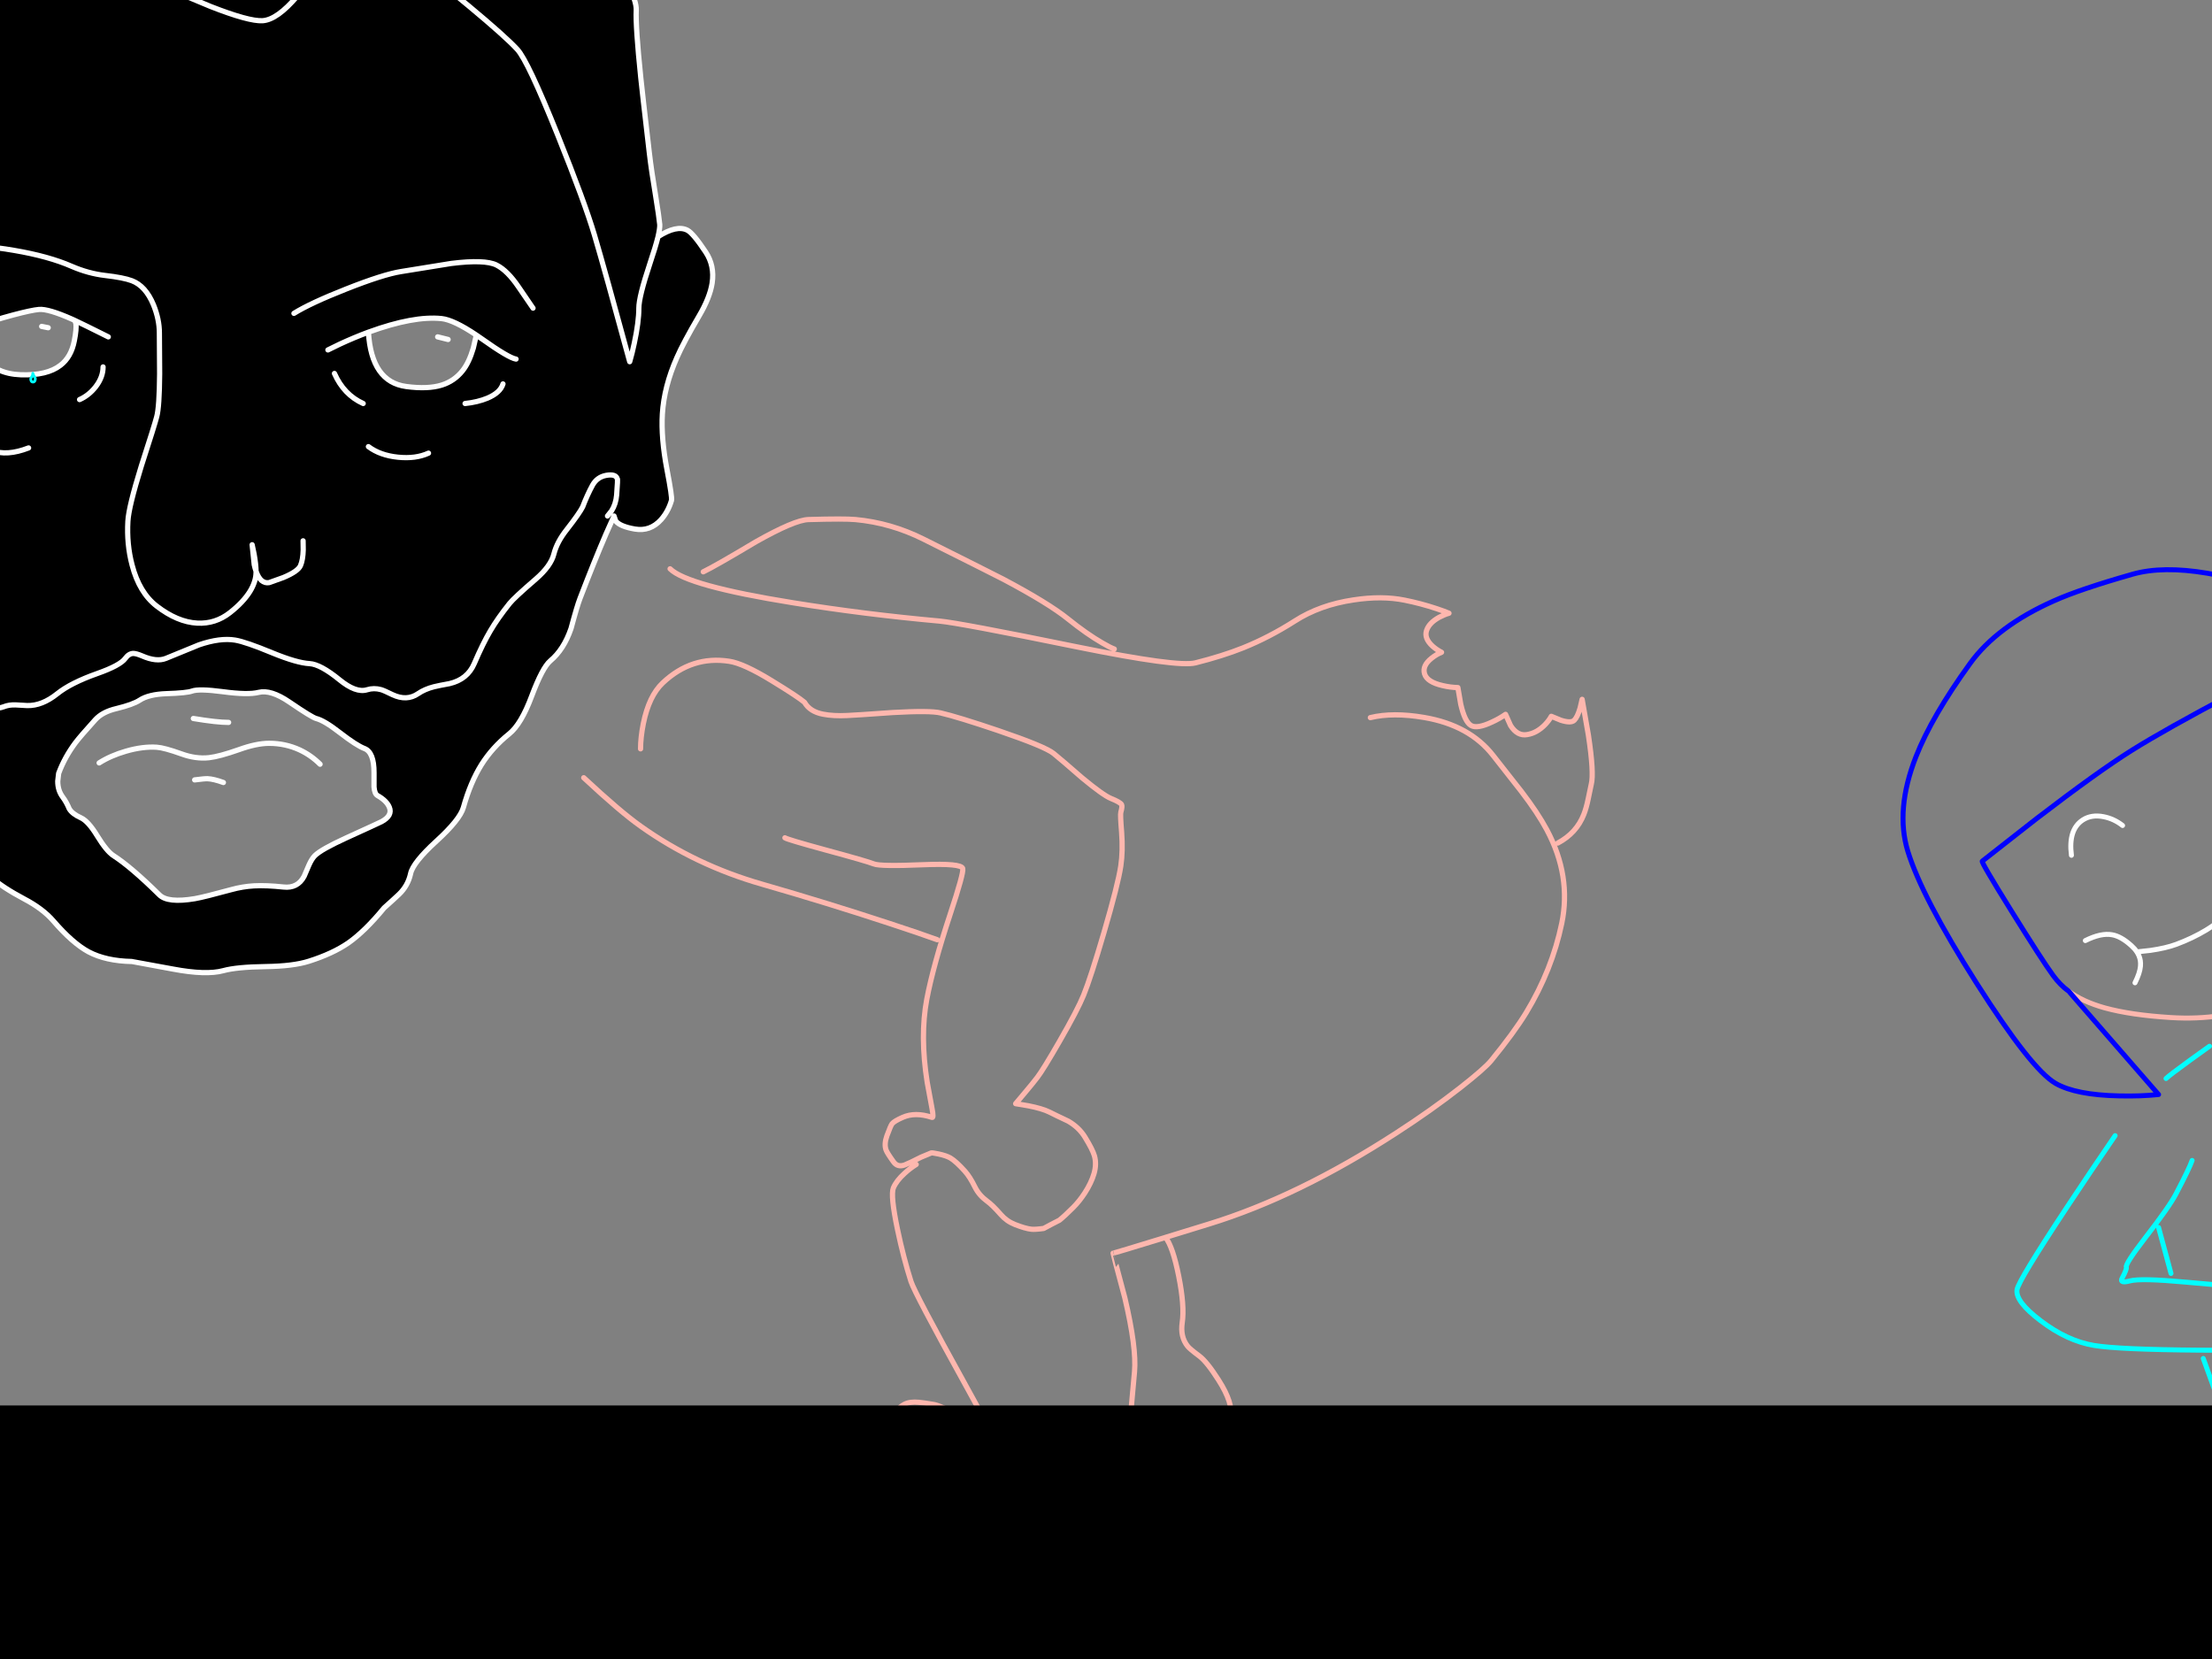 <?xml version="1.0" encoding="utf-8"?>
<svg id="EdithAnim06" image-rendering="inherit" baseProfile="basic" version="1.1" x="0px" y="0px" width="800" height="600" xmlns="http://www.w3.org/2000/svg" xmlns:xlink="http://www.w3.org/1999/xlink">
  <rect width="100%" height="100%" fill="#808080" stroke="none"/>
  <g id="Jean-Renof70r1" overflow="visible">
    <g id="Bec-nom-Jean">
      <path id="Layer3_0_1_STROKES" stroke="#F90" stroke-width="1.796" stroke-linejoin="round" stroke-linecap="round" fill="none" d="M841.7,486.191 Q841.52,486.057 841.341,485.922 M808.968,530.598 Q809.776,538.5 809.686,547.615 809.596,556.46 808.743,561.13 M859.884,467.109 Q857.594,467.423 856.696,467.603 856.382,467.738 856.158,467.738" test="Bec nom Jean"/>
      <path id="Layer3_0_2_STROKES" stroke="#FFF" stroke-width="1.796" stroke-linejoin="round" stroke-linecap="round" fill="none" d="M806.319,274.308 Q805.915,269.953 806.274,267.798 806.813,264.79 809.013,263.083 811.662,261.063 816.017,261.826 820.687,262.679 822.123,266.316 M806.184,317.053 Q804.163,320.959 803.939,324.551 803.721,327.967 805.219,329.805 805.247,329.85 805.286,329.895 808.564,333.801 813.817,333.801 818.487,333.756 822.887,330.837 M754.19,340.177 Q759.847,337.348 763.843,338.066 767.076,338.605 770.803,341.973 772.105,343.14 772.823,344.263 L777.717,343.724 Q783.33,342.916 787.101,341.524 792.894,339.368 797.833,336.405 802.262,333.734 804.208,331.354 804.848,330.559 805.219,329.805 M749.161,309.33 Q747.949,299.991 753.292,296.534 756.435,294.513 760.745,295.366 764.517,296.085 767.66,298.554 M772.823,344.263 Q773.817,345.768 774.08,347.45 774.225,348.431 774.125,349.471 773.901,351.94 772.15,355.443" test="Bec nom Jean"/>
      <path id="Layer3_0_3_STROKES" stroke="#FEB7AE" stroke-width="1.796" stroke-linejoin="round" stroke-linecap="round" fill="none" d="M833.708,246.201 Q839.096,254.463 843.631,262.769 857.039,287.389 858.313,304.302 858.382,305.213 858.403,306.502 858.717,324.911 852.296,336.854 847.716,345.34 839.096,351.402 827.467,359.529 819.699,362.761 804.074,369.182 785.171,368.015 770.668,367.117 761.194,364.512 753.202,362.267 748.218,358.541 M810.09,368.284 Q811.437,370.08 812.56,372.325 M871.424,424.634 Q868.415,422.478 865.048,420.278 858.313,415.968 856.472,416.013 854.541,416.058 853.643,417.36 853.015,418.303 853.015,419.47 853.015,422.074 853.509,424.229 854.137,426.923 855.349,428.001 857.145,429.573 856.831,429.483 854.047,428.63 850.635,427.866 843.81,426.34 840.532,426.744 835.279,427.417 831.463,433.614 829.622,436.577 830.969,440.842 832.136,444.569 834.381,446.275 836.716,448.026 839.949,449.463 843.9,451.214 847.043,451.349 851.847,451.574 859.75,450.002 M839.5,468.636 L844.573,465.088 Q850.231,461.407 853.015,460.554 858.178,459.027 859.256,458.892 862.309,458.488 863.342,460.554 864.329,462.529 861.007,465.088 859.301,466.346 856.696,467.603 M859.884,467.109 Q865.407,467.019 869.628,469.534 L875.375,472.811 Q881.032,476.718 880.628,480.085 880.089,484.306 877.799,487.449 875.375,490.816 872.097,491.31 867.562,491.984 863.297,491.759 857.729,491.445 856.382,489.514 855.978,488.93 853.688,488.167 852.521,487.763 848.929,486.775 847.312,486.326 844.708,486.506 842.463,486.64 841.7,486.191 M825.356,365.366 L823.111,361.774" test="Bec nom Jean"/>
      <path id="Layer3_0_4_STROKES" stroke="#00F" stroke-width="1.796" stroke-linejoin="round" stroke-linecap="round" fill="none" d="M862.129,310.767 L876.946,337.348 892.527,321.319 Q890.192,317.637 886.645,310.543 879.551,296.399 873.669,279.562 867.517,262.006 852.341,244.629 844.978,236.188 826.973,219.8 816.735,210.461 798.281,207.318 782.118,204.579 771.252,207.677 752.169,213.11 742.875,217.285 722.221,226.445 712.433,240.05 698.648,259.132 692.946,273.635 685.403,292.852 689.983,307.849 695.056,324.417 714.857,355.577 734.703,386.783 743.414,391.812 750.732,396.032 766.447,396.347 774.305,396.526 780.681,395.853 L748.218,358.541 Q745.03,356.206 742.516,352.749 738.699,347.54 727.519,329.58 716.249,311.441 716.923,311.441 L736.634,295.995 Q758.725,279.068 770.803,271.48 782.881,263.892 807.262,251.005 819.429,244.54 829.218,239.601 L833.708,246.201" test="Bec nom Jean"/>
      <path id="Layer3_0_5_STROKES" stroke="#0FF" stroke-width="1.796" stroke-linejoin="round" stroke-linecap="round" fill="none" d="M869.807,429.977 L868.011,433.254 Q866.35,437.52 866.889,442.324 867.472,447.308 868.056,447.712 868.685,448.161 872.726,449.059 876.677,450.676 892.976,451.304 908.197,451.888 915.875,451.125 924.271,450.316 932.533,448.745 942.545,446.859 945.284,445.018 948.113,443.132 953.411,434.601 958.44,426.519 958.979,423.691 959.517,421.086 957.587,415.249 955.566,409.098 951.795,402.588 948.382,396.661 937.741,389.118 929.839,383.55 922.161,379.689 915.92,376.591 902.764,371.562 888.396,366.039 884.22,365.59 877.216,365.186 873.22,364.961 865.901,364.557 862.219,363.345 858.223,361.998 853.149,361.818 850.994,361.729 843.765,361.998 L835.908,362.223 836.851,364.872 Q837.659,367.88 837.255,369.407 836.806,371.068 834.112,372.729 832.675,373.627 828.275,375.693 822.932,378.207 819.878,379.374 814.401,381.44 812.335,380.856 810.045,380.183 807.935,378.791 805.915,377.489 804.702,375.917 M780.681,443.941 L785.171,460.554 M841.7,486.191 Q841.7,486.147 841.745,486.147 839.949,469.983 839.5,468.636 839.185,467.648 829.397,466.57 819.878,465.493 812.56,465.493 809.956,465.493 790.469,463.697 774.26,462.215 770.354,463.248 766.447,464.28 767.48,462.305 769.276,458.937 769.007,458.309 768.558,457.141 775.787,447.757 784.587,436.397 786.967,431.818 791.906,422.389 792.804,419.695 M799.09,378.387 Q795.632,380.856 791.906,383.55 784.497,388.938 783.375,390.061 M764.966,410.715 Q756.345,423.287 747.589,436.532 730.078,463.023 729.495,466.391 728.776,470.656 738.026,477.66 747.634,484.979 757.333,486.596 766.133,488.077 795.543,488.302 820.238,488.481 830.071,487.943 835.414,487.673 839.096,486.865 840.937,486.506 841.7,486.191 M796.845,491.31 L802.502,506.935 Q808.249,523.862 808.968,530.598 L829.397,532.483 Q851.174,534.1 857.909,532.843 868.954,530.777 880.718,527.23 896.433,522.516 904.201,517.577 910.038,513.895 918.928,508.776 925.079,505.049 925.753,502.535 926.651,499.302 926.471,493.555 926.291,487.269 924.855,481.208 923.597,475.864 920.185,463.876 L916.997,452.921 M901.731,409.098 L907.344,419.425 M876.542,393.383 L899.756,403.306 Q923.103,413.633 923.957,415.609 926.651,421.895 923.957,423.242 922.879,423.78 913.001,423.242 902.494,422.658 899.711,423.242 896.792,423.825 891.494,424.229 885.657,424.634 883.277,425.038 880.134,425.576 877.71,426.879 875.33,428.136 874.971,428.181" test="Bec nom Jean"/>
    </g>
    <g id="Jean-Reno-body">
      <path id="Layer2_0_1_STROKES" stroke="#FEB7AE" stroke-width="1.89" stroke-linejoin="round" stroke-linecap="round" fill="none" d="M242.344,205.717 Q248.487,211.86 286.807,218.002 312.558,222.16 339.727,224.617 347.003,225.279 389.576,233.973 425.911,241.344 432.337,239.737 442.118,237.28 449.583,234.303 459.08,230.476 468.247,224.617 477.366,218.758 489.557,216.963 499.763,215.403 507.984,217.057 513.89,218.238 519.56,220.128 522.395,221.073 524.049,221.782 522.395,222.254 520.505,223.247 516.82,225.279 515.922,228.066 515.024,230.854 518.096,233.689 519.655,235.059 521.356,235.91 519.466,236.666 517.765,238.036 514.315,240.777 515.213,243.706 516.111,246.683 521.781,247.959 524.616,248.62 527.262,248.667 L528.302,254.715 Q529.766,261.047 531.987,262.37 534.208,263.693 539.594,261.141 542.288,259.913 544.508,258.354 L546.304,262.37 Q548.761,266.292 552.305,265.677 555.848,265.11 558.825,262.039 560.29,260.48 561.046,259.062 L564.495,260.48 Q568.18,261.661 569.362,260.48 570.543,259.299 571.488,255.991 L572.197,252.92 574.465,265.866 Q576.544,279.663 575.504,283.632 575.41,283.963 574.418,288.83 573.709,292.279 572.811,294.547 570.165,301.304 563.408,304.895 M495.605,259.535 Q503.826,257.55 515.072,259.488 531.467,262.275 540.02,273.237 543.327,277.49 550.226,286.231 556.132,293.933 559.439,300.123 568.37,316.849 564.826,333.953 561.329,350.775 551.974,366.225 547.674,373.313 539.311,383.566 536.948,386.448 528.16,393.347 517.718,401.521 505.007,409.743 469.523,432.753 437.251,442.676 L421.517,447.519 Q424.156,450.82 426.289,461.481 428.462,472.349 427.565,478.35 426.809,483.453 429.502,486.855 430.21,487.799 433.707,490.398 436.495,492.477 440.7,499.092 446.134,507.597 445.047,512.606 443.913,518.04 438,523.284 434.558,527.962 430.636,529.143 427.706,530.041 422.131,530.136 L417.17,530.088 423.596,531.411 Q430.825,533.727 435.125,538.593 440.7,544.925 442.968,549.366 445.614,554.469 444.102,557.493 443.063,559.62 440.275,566.046 436.826,571 430.4,574.976 424.399,577.764 411.311,574.692 404.743,572.944 401.955,572.235 397.23,571.054 395.435,571.196 393.072,571.385 374.503,576.11 355.697,580.929 349.13,581.591 342.231,582.3 333.962,578.803 330.088,577.007 328.529,576.393 325.977,575.306 324.796,575.448 321.016,575.637 319.078,575.873 315.724,576.346 313.22,578.283 310.385,580.457 306.51,579.512 302.825,578.614 301.88,576.157 300.793,573.369 300.887,571.716 301.029,569.4 303.297,567.652 305.376,566.046 308.684,565.478 310.337,565.242 311.566,565.29 310.668,564.25 310.054,562.88 308.825,560.139 310.148,558.675 311.613,557.068 315.44,556.265 318.653,555.603 321.252,555.84 322.386,555.934 319.835,554.139 316.669,551.918 317.708,550.878 318.937,549.65 322.102,549.744 323.567,549.791 327.158,550.406 328.387,550.595 330.371,552.012 331.789,553.052 332.828,552.532 336.136,550.878 340.577,548.799 347.381,545.634 350.075,544.736 354.327,543.318 358.58,542.373 M254.346,206.804 Q258.504,204.819 273.388,195.936 287.374,188.046 292.382,187.904 305.376,187.526 309.392,187.904 322.197,189.085 334.01,194.991 359.335,207.654 362.974,209.544 379.181,218.144 386.221,223.814 393.025,229.295 398.695,232.555 401.53,234.209 402.995,234.729 M231.666,270.828 Q231.666,266.764 232.658,261.755 234.69,251.691 239.699,246.966 250.235,237.044 263.796,239.17 268.994,239.973 279.152,246.21 288.508,251.928 290.965,254 292.902,257.409 297.722,258.306 301.407,259.015 306.321,258.779 308.967,258.684 322.906,257.692 336.325,256.936 340.152,257.834 346.484,259.299 361.131,264.26 377.905,269.977 381.023,272.481 383.386,274.371 391.418,281.364 398.931,287.601 401.813,288.783 405.121,290.106 405.641,291.003 405.971,291.618 405.357,293.791 405.121,294.642 405.641,300.926 406.16,307.777 405.357,313.164 404.365,319.826 399.262,337.261 394.442,353.704 391.891,359.941 389.812,365.091 383.244,376.526 377.243,386.968 375.117,389.709 373.652,391.646 370.345,395.568 L367.321,399.159 371.857,399.915 Q376.96,400.907 379.606,402.23 381.732,403.316 386.363,405.49 390.237,407.758 392.363,411.207 395.151,415.743 395.813,418.011 396.663,420.988 395.671,424.437 394.679,427.839 392.316,431.477 390.379,434.454 388.111,436.722 385.04,439.794 383.15,441.306 379.795,443 377.48,444.282 374.408,444.708 372.991,444.566 370.817,444.33 367.085,442.865 364.061,441.684 361.934,439.227 358.958,435.825 356.926,434.36 354.091,432.281 352.626,429.351 350.783,425.571 348.893,423.492 345.775,420.043 343.743,418.815 342.278,417.964 339.443,417.35 337.175,416.877 336.797,416.972 335.427,417.586 333.065,418.531 328.812,420.705 327.206,421.319 324.607,422.264 323.142,420.185 320.827,416.972 320.449,415.885 319.693,413.759 320.78,410.735 322.102,407.144 322.622,406.435 323.426,405.443 326.45,404.12 330.986,402.088 337.081,404.12 337.742,404.356 337.081,400.907 335.38,391.646 335.333,391.41 332.687,374.683 335.191,361.359 337.506,349.215 343.649,330.646 348.61,315.668 348.185,314.109 347.665,312.171 333.821,312.738 318.417,313.4 316.054,312.455 313.409,311.415 298.572,307.399 284.728,303.619 283.877,303.005 M211.112,281.27 Q224.342,293.602 231.761,298.847 251.511,312.88 275.609,319.779 299.234,326.583 321.488,333.906 332.592,337.545 338.971,339.86 M367.982,537.176 Q366.99,533.018 349.082,500.699 330.844,467.718 329.474,463.466 326.733,454.866 324.607,444.708 322.008,432.328 323.095,429.635 324.182,427.036 327.158,424.343 329.096,422.547 331.364,421.13 M358.296,532.451 Q357.02,533.396 355.036,534.294 351.161,536.136 347.901,535.995 344.546,535.853 338.357,533.396 333.868,531.6 331.127,530.088 330.135,529.521 329.379,527.395 328.718,525.6 327.583,525.6 326.45,525.6 323.993,527.726 321.205,530.136 320.024,530.561 318.228,531.222 314.637,530.277 311.471,529.427 309.629,528.198 308.164,527.253 307.786,525.08 307.549,523.568 307.739,520.402 307.88,518.087 309.203,516.717 309.251,516.622 312.227,514.26 313.692,513.078 315.251,512.606 316.007,512.37 316.48,512.37 M324.749,512.842 Q324.559,512.039 324.796,510 325.174,508.92 327.111,507.881 329.048,506.841 332.356,507.172 334.198,507.361 337.27,507.881 338.64,508.023 341.192,509.156 343.601,510.243 344.357,510.243 M358.58,549.697 Q351.445,553.43 343.649,557.21 328.15,564.864 325.032,565.29 321.914,565.715 318.559,565.573 L315.818,565.29 M421.517,447.519 L421.469,447.542 Q402.995,453.213 402.569,453.213 402.475,453.213 406.822,469.419 411.074,487.469 410.318,496.068 L408.523,515.819 Q407.153,536.231 409.373,539.775" test="Jean Reno body"/>
    </g>
    <g id="Jean-Renof0r1">
      <g id="JeanRenoFace">
        <path fill="#000" stroke="none" d="M123.035,-22.042 Q118.452,-18.687 116.231,-14.245 113.113,-7.961 107.537,-1.441 100.261,7.159 94.969,7.49 90.008,7.773 76.163,2.339 61.469,-3.85 57.641,-5.268 53.2,-6.922 47.152,-14.104 39.308,-23.365 37.749,-24.688 35.812,-26.341 34.82,-28.893 34.016,-31.728 33.686,-32.815 33.119,-34.752 32.079,-35.177 30.803,-35.744 27.827,-34.61 20.172,-32.011 16.865,-30.547 11.383,-28.137 6.564,-23.27 -1.705,-15.19 -5.91,-11.08 -13.423,-3.661 -16.588,.402 -35.016,24.5 -40.686,31.587 -44.702,36.596 -46.829,42.124 -48.577,46.66 -50.136,54.74 -52.026,64.662 -60.058,92.067 L-60.389,122.354 Q-60.718,156.556 -60.484,177.212 -56.893,180.472 -54.389,185.575 -52.829,188.646 -49.664,196.064 -48.246,199.088 -47.395,205.892 -46.781,211.326 -43.049,216.382 -39.788,220.824 -35.677,224.084 -31.992,226.966 -29.346,231.03 -28.354,232.541 -23.534,243.22 -20.699,249.551 -17.061,250.402 -16.021,250.638 -7.847,254.418 -2.272,257.017 1.367,255.6 3.257,254.843 5.666,254.938 7.037,254.985 9.824,255.174 15.211,255.316 20.739,250.874 25.559,247 35.15,243.598 43.466,240.668 45.309,238.117 46.585,236.369 48.191,236.322 49.278,236.322 51.404,237.219 56.602,239.487 60.004,238.117 63.548,236.699 72.005,233.203 79.613,230.604 85.046,231.502 88.826,232.116 98.513,236.132 107.396,239.771 111.979,240.007 115.901,240.243 122.752,245.819 128.753,250.733 132.769,249.457 135.226,248.701 137.777,249.41 138.817,249.693 141.983,251.252 147.133,253.662 151.196,250.874 153.606,249.221 156.961,248.37 158.898,247.898 162.584,247.236 169.057,245.724 171.514,240.007 174.68,232.636 177.373,228.1 179.972,223.658 184.271,218.272 185.878,216.24 193.721,209.483 199.25,204.711 200.336,200.317 201.423,196.017 205.014,191.481 209.55,185.67 210.731,183.307 212.385,179 214.275,175.511 215.929,172.534 219.236,171.92 222.733,171.305 223.253,173.195 223.489,173 223.016,179.055 222.733,182.315 221.174,184.772 L219.709,186.615 221.174,184.772 Q222.733,182.315 223.016,179.055 223.489,173 223.253,173.195 222.733,171.305 219.236,171.92 215.929,172.534 214.275,175.511 212.385,179 210.731,183.307 209.55,185.67 205.014,191.481 201.423,196.017 200.336,200.317 199.25,204.711 193.721,209.483 185.878,216.24 184.271,218.272 179.972,223.658 177.373,228.1 174.68,232.636 171.514,240.007 169.057,245.724 162.584,247.236 158.898,247.898 156.961,248.37 153.606,249.221 151.196,250.874 147.133,253.662 141.983,251.252 138.817,249.693 137.777,249.41 135.226,248.701 132.769,249.457 128.753,250.733 122.752,245.819 115.901,240.243 111.979,240.007 107.396,239.771 98.513,236.132 88.826,232.116 85.046,231.502 79.613,230.604 72.005,233.203 63.548,236.699 60.004,238.117 56.602,239.487 51.404,237.219 49.278,236.322 48.191,236.322 46.585,236.369 45.309,238.117 43.466,240.668 35.15,243.598 25.559,247 20.739,250.874 15.211,255.316 9.824,255.174 7.037,254.985 5.666,254.938 3.257,254.843 1.367,255.6 -2.272,257.017 -7.847,254.418 -16.021,250.638 -17.061,250.402 -20.699,249.551 -23.534,243.22 -28.354,232.541 -29.346,231.03 -31.992,226.966 -35.677,224.084 -39.788,220.824 -43.049,216.382 -46.781,211.326 -47.395,205.892 -48.246,199.088 -49.664,196.064 -52.829,188.646 -54.389,185.575 -56.893,180.472 -60.484,177.212 -60.485,177.33 -60.484,177.448 -60.247,194.6 -59.586,200.79 -59.113,205.515 -57.318,213.405 -55.381,221.674 -52.498,231.266 -52.262,231.975 -45.931,245.063 -39.883,257.631 -37.851,265.522 -33.598,282.249 -30.716,286.737 -29.157,289.194 -25.991,292.171 -23.959,294.108 -18.006,299.542 -16.399,301.054 -10.635,308.425 -4.965,315.702 -3.264,317.213 .894,320.946 8.738,325.104 15.494,328.648 19.322,333.09 26.267,341.122 32.032,344.241 38.269,347.548 47.672,347.737 47.861,347.737 62.555,350.477 74.557,352.746 80.794,351.045 85.613,349.722 96.056,349.58 106.073,349.438 111.695,347.642 120.342,344.902 125.965,341.027 131.966,336.822 138.911,328.365 142.455,325.199 144.298,323.45 147.558,320.332 148.503,315.938 149.354,311.969 157.764,304.267 166.364,296.424 167.592,292.029 170.144,282.91 174.16,276.484 178.082,270.294 184.13,265.428 188.477,261.978 192.304,251.725 196.178,241.425 199.013,239.015 203.927,234.904 206.526,227.297 208.7,219.17 209.786,216.382 215.126,202.49 219.142,193.182 L222.071,186.615 222.686,188.457 Q224.339,190.442 229.631,191.34 235.159,192.285 239.081,187.937 241.68,185.008 242.861,180.944 243.145,179.905 241.207,169.746 239.034,158.406 239.554,149.712 240.168,139.837 244.799,129.347 247.114,124.008 252.831,114.275 256.753,107.612 257.556,102.368 258.501,96.083 255.194,91.122 250.705,84.366 248.626,83.279 244.799,81.247 237.995,85.594 237.097,89.232 235.018,95.422 231.049,107.329 231.049,111.44 231.049,116.448 229.395,124.15 228.592,127.977 227.741,130.812 218.764,97.737 214.984,84.98 211.487,73.214 201.754,48.975 190.933,22.043 187.106,17.885 182.807,13.207 169.577,2.198 156.205,-8.953 150.251,-12.828 147.7,-14.482 140.565,-21.191 135.84,-25.633 132.296,-25.633 127.855,-25.633 123.035,-22.042 M187.579,103.832 Q192.729,111.392 192.776,111.44 192.729,111.392 187.579,103.832 183.515,97.832 179.546,95.847 175.341,93.768 163.198,95.28 149.543,97.501 145.054,98.21 138.533,99.249 125.162,104.541 112.215,109.644 106.309,113.33 112.215,109.644 125.162,104.541 138.533,99.249 145.054,98.21 149.543,97.501 163.198,95.28 175.341,93.768 179.546,95.847 183.515,97.832 187.579,103.832 M172.27,121.173 L171.183,125.898 Q169.624,131.19 167.261,134.12 164.284,137.853 159.748,139.27 154.74,140.829 146.944,139.79 134.328,138.136 133.241,120.134 128.067,122.056 122.846,124.481 L118.594,126.56 122.846,124.481 Q128.067,122.056 133.241,120.134 133.312,120.112 133.383,120.086 149.59,114.18 159.701,115.22 164.096,115.684 172.27,121.173 173.235,121.823 174.254,122.544 184.035,129.489 186.634,129.867 184.035,129.489 174.254,122.544 173.235,121.823 172.27,121.173 M176.286,143.995 Q180.964,142.01 181.909,138.845 180.964,142.01 176.286,143.995 172.742,145.46 168.206,145.932 172.742,145.46 176.286,143.995 M143.92,165.352 Q150.346,166.014 154.976,163.887 150.346,166.014 143.92,165.352 137.447,164.69 133.241,161.525 137.447,164.69 143.92,165.352 M120.956,135.065 Q124.358,142.766 131.351,145.932 124.358,142.766 120.956,135.065 M109.664,198.852 L109.616,195.592 109.664,198.852 Q109.569,202.49 108.671,204.569 107.774,206.648 102.482,208.869 L97.331,210.712 Q94.213,211.232 92.606,206.601 92.606,206.79 92.606,206.932 92.606,210.287 90.386,213.925 87.929,217.847 83.156,221.58 77.912,225.69 71.344,225.36 64.162,224.981 56.696,219.217 50.365,214.35 47.766,204.333 45.782,196.82 46.254,188.504 46.538,183.307 51.121,168.518 55.988,153.492 56.696,150.657 57.641,147.114 57.736,135.206 57.641,122.78 57.641,120.417 57.641,115.503 55.515,110.259 52.68,103.407 47.672,101.517 44.6,100.383 38.033,99.627 31.937,98.919 25.937,96.32 17.621,92.681 5.099,90.555 -7.706,88.334 -13.281,89.705 -18.715,91.075 -25.33,95.422 -31.472,99.533 -35.961,104.352 -31.472,99.533 -25.33,95.422 -18.715,91.075 -13.281,89.705 -7.706,88.334 5.099,90.555 17.621,92.681 25.937,96.32 31.937,98.919 38.033,99.627 44.6,100.383 47.672,101.517 52.68,103.407 55.515,110.259 57.641,115.503 57.641,120.417 57.641,122.78 57.736,135.206 57.641,147.114 56.696,150.657 55.988,153.492 51.121,168.518 46.538,183.307 46.254,188.504 45.782,196.82 47.766,204.333 50.365,214.35 56.696,219.217 64.162,224.981 71.344,225.36 77.912,225.69 83.156,221.58 87.929,217.847 90.386,213.925 92.606,210.287 92.606,206.932 92.606,206.79 92.606,206.601 92.228,205.562 91.945,204.239 L91.189,197.009 91.898,200.364 Q92.559,204.05 92.606,206.601 94.213,211.232 97.331,210.712 L102.482,208.869 Q107.774,206.648 108.671,204.569 109.569,202.49 109.664,198.852 M114.341,259.852 Q117.318,260.608 122.893,264.955 128.942,269.633 131.824,270.72 135.273,272.043 135.273,279.414 135.273,284.233 135.273,284.611 135.462,287.115 136.549,287.73 139.856,289.62 140.801,291.935 142.077,294.959 137.966,297.179 137.258,297.558 125.02,303.133 116.137,307.197 113.869,309.465 112.735,310.598 111.695,312.961 L109.994,316.93 Q107.632,321.371 102.529,320.804 96.386,320.143 91.85,320.379 87.74,320.616 83.629,321.75 73.754,324.443 70.493,325.01 60.665,326.664 57.641,323.64 47.388,313.528 41.057,309.465 38.6,307.905 35.15,302.283 31.937,296.991 29.244,295.762 26.126,294.345 25.039,292.502 24.047,290.092 22.629,288.202 20.881,285.84 20.881,282.532 L21.212,279.697 Q23.385,273.838 27.307,268.593 29.055,266.278 34.442,260.324 37.04,257.442 42.143,256.261 48.144,254.796 50.507,253.237 53.72,251.111 60.146,250.874 67.564,250.638 69.454,249.93 71.958,249.032 80.605,250.166 89.677,251.394 93.551,250.402 97.946,249.315 104.655,253.898 112.829,259.474 114.341,259.852 M39.167,121.835 Q30.255,117.378 27.023,115.881 L27.449,116.968 Q27.732,118.952 26.882,123.252 25.748,129.159 21.826,132.135 17.006,135.868 7.509,135.537 -1.516,135.206 -5.815,129.347 -8.461,125.615 -9.643,118.433 -20.882,122.788 -23.676,126.56 -20.882,122.788 -9.643,118.433 -9.48,118.403 -9.312,118.338 -2.839,115.928 4.816,113.897 11.431,112.148 14.124,111.912 17.479,111.629 26.126,115.456 26.504,115.624 27.023,115.881 30.255,117.378 39.167,121.835 M34.631,139.837 Q37.277,136.388 37.277,132.702 37.277,136.388 34.631,139.837 32.174,143.003 28.772,144.515 32.174,143.003 34.631,139.837 M-18.667,144.467 Q-14.226,148.153 -9.501,149.24 -14.226,148.153 -18.667,144.467 -23.298,140.593 -26.038,135.065 -23.298,140.593 -18.667,144.467 M-9.973,157.745 Q-5.059,162.045 -2.98,162.895 2.406,165.069 10.344,161.997 2.406,165.069 -2.98,162.895 -5.059,162.045 -9.973,157.745 M177.137,-56.392 Q172.317,-57.81 170.191,-59.18 167.261,-60.976 166.789,-63.905 165.891,-69.197 174.065,-74.158 178.129,-76.663 182.381,-78.08 178.271,-78.553 172.837,-78.316 161.969,-77.844 155.449,-74.3 151.952,-72.363 148.976,-72.835 146.991,-73.119 144.062,-74.867 140.612,-76.946 139.053,-77.466 135.887,-78.553 132.296,-77.607 126.296,-76.048 114.861,-81.435 108.152,-84.601 107.254,-84.979 103.616,-86.396 102.056,-85.64 98.891,-84.033 78.998,-84.931 61.421,-85.735 52.397,-87.057 46.443,-87.955 37.513,-95.373 L29.717,-102.65 30.378,-99.39 Q31.087,-95.562 31.181,-92.538 31.559,-82.994 25.937,-85.64 20.314,-88.286 8.407,-88.664 L-2.413,-88.475 5.336,-81.387 Q12.045,-74.536 7.037,-75.717 2.028,-76.899 -8.509,-72.646 L-18.006,-68.157 -15.832,-68.016 Q-13.328,-67.732 -11.674,-67.024 -6.382,-64.803 -11.391,-59.18 -22.022,-47.273 -27.409,-40.375 -38.938,-25.585 -48.718,-8.103 -56.656,6.072 -59.302,39.384 -60.956,60.504 -60.295,84.838 -60.2,89.374 -60.058,92.067 -52.026,64.662 -50.136,54.74 -48.577,46.66 -46.829,42.124 -44.702,36.596 -40.686,31.587 -35.016,24.5 -16.588,.402 -13.423,-3.661 -5.91,-11.08 -1.705,-15.19 6.564,-23.27 11.383,-28.137 16.865,-30.547 20.172,-32.011 27.827,-34.61 30.803,-35.744 32.079,-35.177 33.119,-34.752 33.686,-32.815 34.016,-31.728 34.82,-28.893 35.812,-26.341 37.749,-24.688 39.308,-23.365 47.152,-14.104 53.2,-6.922 57.641,-5.268 61.469,-3.85 76.163,2.339 90.008,7.773 94.969,7.49 100.261,7.159 107.537,-1.441 113.113,-7.961 116.231,-14.245 118.452,-18.687 123.035,-22.042 127.855,-25.633 132.296,-25.633 135.84,-25.633 140.565,-21.191 147.7,-14.482 150.251,-12.828 156.205,-8.953 169.577,2.198 182.807,13.207 187.106,17.885 190.933,22.043 201.754,48.975 211.487,73.214 214.984,84.98 218.764,97.737 227.741,130.812 228.592,127.977 229.395,124.15 231.049,116.448 231.049,111.44 231.049,107.329 235.018,95.422 237.097,89.232 237.995,85.594 238.703,82.475 238.609,81.2 238.373,78.601 237.097,70.71 235.585,61.733 234.829,55.212 232.135,32.012 231.758,28.232 229.82,9.427 230.104,3.71 230.435,-2.716 216.212,-23.128 202.51,-42.832 194.194,-49.258 189.8,-52.66 177.137,-56.392Z" test="JeanRenoFace" vector-effect="non-scaling-stroke" stroke-width="1"/>
        <path id="Layer4_0_1_STROKES" stroke="#FFF" stroke-width="1.89" stroke-linejoin="round" stroke-linecap="round" fill="none" d="M-60.058,92.067 Q-60.2,89.374 -60.295,84.838 -60.956,60.504 -59.302,39.384 -56.656,6.072 -48.718,-8.103 -38.938,-25.585 -27.409,-40.375 -22.022,-47.273 -11.391,-59.18 -6.382,-64.803 -11.674,-67.024 -13.328,-67.732 -15.832,-68.016 L-18.006,-68.157 -8.509,-72.646 Q2.028,-76.899 7.037,-75.717 12.045,-74.536 5.336,-81.387 L-2.413,-88.475 8.407,-88.664 Q20.314,-88.286 25.937,-85.64 31.559,-82.994 31.181,-92.538 31.087,-95.562 30.378,-99.39 L29.717,-102.65 37.513,-95.373 Q46.443,-87.955 52.397,-87.057 61.421,-85.735 78.998,-84.931 98.891,-84.033 102.056,-85.64 103.616,-86.396 107.254,-84.979 108.152,-84.601 114.861,-81.435 126.296,-76.048 132.296,-77.607 135.887,-78.553 139.053,-77.466 140.612,-76.946 144.062,-74.867 146.991,-73.119 148.976,-72.835 151.952,-72.363 155.449,-74.3 161.969,-77.844 172.837,-78.316 178.271,-78.553 182.381,-78.08 178.129,-76.663 174.065,-74.158 165.891,-69.197 166.789,-63.905 167.261,-60.976 170.191,-59.18 172.317,-57.81 177.137,-56.392 189.8,-52.66 194.194,-49.258 202.51,-42.832 216.212,-23.128 230.435,-2.716 230.104,3.71 229.82,9.427 231.758,28.232 232.135,32.012 234.829,55.212 235.585,61.733 237.097,70.71 238.373,78.601 238.609,81.2 238.703,82.475 237.995,85.594 244.799,81.247 248.626,83.279 250.705,84.366 255.194,91.122 258.501,96.083 257.556,102.368 256.753,107.612 252.831,114.275 247.114,124.008 244.799,129.347 240.168,139.837 239.554,149.712 239.034,158.406 241.207,169.746 243.145,179.905 242.861,180.944 241.68,185.008 239.081,187.937 235.159,192.285 229.631,191.34 224.339,190.442 222.686,188.457 L222.071,186.615 219.142,193.182 Q215.126,202.49 209.786,216.382 208.7,219.17 206.526,227.297 203.927,234.904 199.013,239.015 196.178,241.425 192.304,251.725 188.477,261.978 184.13,265.428 178.082,270.294 174.16,276.484 170.144,282.91 167.592,292.029 166.364,296.424 157.764,304.267 149.354,311.969 148.503,315.938 147.558,320.332 144.298,323.45 142.455,325.199 138.911,328.365 131.966,336.822 125.965,341.027 120.342,344.902 111.695,347.642 106.073,349.438 96.056,349.58 85.613,349.722 80.794,351.045 74.557,352.746 62.555,350.477 47.861,347.737 47.672,347.737 38.269,347.548 32.032,344.241 26.267,341.122 19.322,333.09 15.494,328.648 8.738,325.104 .894,320.946 -3.264,317.213 -4.965,315.702 -10.635,308.425 -16.399,301.054 -18.006,299.542 -23.959,294.108 -25.991,292.171 -29.157,289.194 -30.716,286.737 -33.598,282.249 -37.851,265.522 -39.883,257.631 -45.931,245.063 -52.262,231.975 -52.498,231.266 -55.381,221.674 -57.318,213.405 -59.113,205.515 -59.586,200.79 -60.247,194.6 -60.484,177.448 -60.485,177.33 -60.484,177.212 -60.718,156.556 -60.389,122.354 L-60.058,92.067 Q-52.026,64.662 -50.136,54.74 -48.577,46.66 -46.829,42.124 -44.702,36.596 -40.686,31.587 -35.016,24.5 -16.588,.402 -13.423,-3.661 -5.91,-11.08 -1.705,-15.19 6.564,-23.27 11.383,-28.137 16.865,-30.547 20.172,-32.011 27.827,-34.61 30.803,-35.744 32.079,-35.177 33.119,-34.752 33.686,-32.815 34.016,-31.728 34.82,-28.893 35.812,-26.341 37.749,-24.688 39.308,-23.365 47.152,-14.104 53.2,-6.922 57.641,-5.268 61.469,-3.85 76.163,2.339 90.008,7.773 94.969,7.49 100.261,7.159 107.537,-1.441 113.113,-7.961 116.231,-14.245 118.452,-18.687 123.035,-22.042 127.855,-25.633 132.296,-25.633 135.84,-25.633 140.565,-21.191 147.7,-14.482 150.251,-12.828 156.205,-8.953 169.577,2.198 182.807,13.207 187.106,17.885 190.933,22.043 201.754,48.975 211.487,73.214 214.984,84.98 218.764,97.737 227.741,130.812 228.592,127.977 229.395,124.15 231.049,116.448 231.049,111.44 231.049,107.329 235.018,95.422 237.097,89.232 237.995,85.594 M106.309,113.33 Q112.215,109.644 125.162,104.541 138.533,99.249 145.054,98.21 149.543,97.501 163.198,95.28 175.341,93.768 179.546,95.847 183.515,97.832 187.579,103.832 192.729,111.392 192.776,111.44 M133.241,120.134 Q134.328,138.136 146.944,139.79 154.74,140.829 159.748,139.27 164.284,137.853 167.261,134.12 169.624,131.19 171.183,125.898 L172.27,121.173 Q164.096,115.684 159.701,115.22 149.59,114.18 133.383,120.086 133.312,120.112 133.241,120.134 128.067,122.056 122.846,124.481 L118.594,126.56 M172.27,121.173 Q173.235,121.823 174.254,122.544 184.035,129.489 186.634,129.867 M168.206,145.932 Q172.742,145.46 176.286,143.995 180.964,142.01 181.909,138.845 M-60.484,177.212 Q-56.893,180.472 -54.389,185.575 -52.829,188.646 -49.664,196.064 -48.246,199.088 -47.395,205.892 -46.781,211.326 -43.049,216.382 -39.788,220.824 -35.677,224.084 -31.992,226.966 -29.346,231.03 -28.354,232.541 -23.534,243.22 -20.699,249.551 -17.061,250.402 -16.021,250.638 -7.847,254.418 -2.272,257.017 1.367,255.6 3.257,254.843 5.666,254.938 7.037,254.985 9.824,255.174 15.211,255.316 20.739,250.874 25.559,247 35.15,243.598 43.466,240.668 45.309,238.117 46.585,236.369 48.191,236.322 49.278,236.322 51.404,237.219 56.602,239.487 60.004,238.117 63.548,236.699 72.005,233.203 79.613,230.604 85.046,231.502 88.826,232.116 98.513,236.132 107.396,239.771 111.979,240.007 115.901,240.243 122.752,245.819 128.753,250.733 132.769,249.457 135.226,248.701 137.777,249.41 138.817,249.693 141.983,251.252 147.133,253.662 151.196,250.874 153.606,249.221 156.961,248.37 158.898,247.898 162.584,247.236 169.057,245.724 171.514,240.007 174.68,232.636 177.373,228.1 179.972,223.658 184.271,218.272 185.878,216.24 193.721,209.483 199.25,204.711 200.336,200.317 201.423,196.017 205.014,191.481 209.55,185.67 210.731,183.307 212.385,179 214.275,175.511 215.929,172.534 219.236,171.92 222.733,171.305 223.253,173.195 223.489,173 223.016,179.055 222.733,182.315 221.174,184.772 L219.709,186.615 M158.284,121.835 L162.064,122.78 M133.241,161.525 Q137.447,164.69 143.92,165.352 150.346,166.014 154.976,163.887 M120.956,135.065 Q124.358,142.766 131.351,145.932 M92.606,206.601 Q94.213,211.232 97.331,210.712 L102.482,208.869 Q107.774,206.648 108.671,204.569 109.569,202.49 109.664,198.852 L109.616,195.592 M92.606,206.601 Q92.559,204.05 91.898,200.364 L91.189,197.009 91.945,204.239 Q92.228,205.562 92.606,206.601 92.606,206.79 92.606,206.932 92.606,210.287 90.386,213.925 87.929,217.847 83.156,221.58 77.912,225.69 71.344,225.36 64.162,224.981 56.696,219.217 50.365,214.35 47.766,204.333 45.782,196.82 46.254,188.504 46.538,183.307 51.121,168.518 55.988,153.492 56.696,150.657 57.641,147.114 57.736,135.206 57.641,122.78 57.641,120.417 57.641,115.503 55.515,110.259 52.68,103.407 47.672,101.517 44.6,100.383 38.033,99.627 31.937,98.919 25.937,96.32 17.621,92.681 5.099,90.555 -7.706,88.334 -13.281,89.705 -18.715,91.075 -25.33,95.422 -31.472,99.533 -35.961,104.352 M35.859,275.917 Q40.017,273.271 45.593,271.665 51.641,269.916 56.696,270.247 59.437,270.436 65.627,272.657 70.824,274.547 75.596,274.027 79.376,273.602 86.464,271.097 92.748,268.83 97.331,268.83 103.19,268.83 108.34,271.192 112.499,273.129 115.759,276.39 M21.212,279.697 Q23.385,273.838 27.307,268.593 29.055,266.278 34.442,260.324 37.04,257.442 42.143,256.261 48.144,254.796 50.507,253.237 53.72,251.111 60.146,250.874 67.564,250.638 69.454,249.93 71.958,249.032 80.605,250.166 89.677,251.394 93.551,250.402 97.946,249.315 104.655,253.898 112.829,259.474 114.341,259.852 117.318,260.608 122.893,264.955 128.942,269.633 131.824,270.72 135.273,272.043 135.273,279.414 135.273,284.233 135.273,284.611 135.462,287.115 136.549,287.73 139.856,289.62 140.801,291.935 142.077,294.959 137.966,297.179 137.258,297.558 125.02,303.133 116.137,307.197 113.869,309.465 112.735,310.598 111.695,312.961 L109.994,316.93 Q107.632,321.371 102.529,320.804 96.386,320.143 91.85,320.379 87.74,320.616 83.629,321.75 73.754,324.443 70.493,325.01 60.665,326.664 57.641,323.64 47.388,313.528 41.057,309.465 38.6,307.905 35.15,302.283 31.937,296.991 29.244,295.762 26.126,294.345 25.039,292.502 24.047,290.092 22.629,288.202 20.881,285.84 20.881,282.532 L21.212,279.697Z M-61.003,84.507 Q-66.201,77.561 -74.328,77.231 -82.36,76.947 -84.156,83.09 -85.384,87.295 -79.147,100.856 -72.343,115.551 -72.343,120.417 -72.343,125.615 -72.107,143.853 -72.107,160.627 -73.289,166.25 -74.564,172.392 -72.296,174.519 -70.501,176.172 -66.673,175.275 M39.167,121.835 Q30.255,117.378 27.047,115.881 L27.449,116.968 Q27.732,118.952 26.882,123.252 25.748,129.159 21.826,132.135 17.006,135.868 7.509,135.537 -1.516,135.206 -5.815,129.347 -8.461,125.615 -9.643,118.456 -20.882,122.788 -23.676,126.56 M27.047,115.881 Q26.504,115.624 26.126,115.456 17.479,111.629 14.124,111.912 11.431,112.148 4.816,113.897 -2.839,115.928 -9.312,118.338 -9.48,118.403 -9.643,118.456 M15.069,118.055 L17.432,118.527 M28.772,144.515 Q32.174,143.003 34.631,139.837 37.277,136.388 37.277,132.702 M-26.038,135.065 Q-23.298,140.593 -18.667,144.467 -14.226,148.153 -9.501,149.24 M-9.973,157.745 Q-5.059,162.045 -2.98,162.895 2.406,165.069 10.344,161.997 M69.926,259.852 Q78.431,261.27 82.684,261.27 M70.399,282.059 Q74.037,281.587 75.077,281.634 77.297,281.729 80.794,283.005" test="JeanRenoFace"/>
      </g>
      <g id="TearAnimf0r1">
        <g id="TearGraphic">
          <path id="Layer5_0_1_STROKES" stroke="#0FF" stroke-width="1" stroke-linejoin="round" stroke-linecap="round" fill="none" d="M11.845,135.146 Q11.836,135.523 11.745,135.783 11.641,136.06 11.331,136.502 11.017,136.952 11.199,137.543 11.381,138.149 11.886,138.167 12.382,138.185 12.61,137.744 12.796,137.384 12.76,136.879 12.742,136.629 12.387,136.115 12,135.551 11.886,135" test="TearGraphic" vector-effect="non-scaling-stroke"/>
        </g>
      </g>
    </g>
    <g id="BlackMaskRect">
      <path fill="#000" stroke="none" d="M823.45,613.6 L823.45,508.3 -23.6,508.3 -23.6,613.6 823.45,613.6Z" test="BlackMaskRect"/>
    </g>
  </g>
</svg>